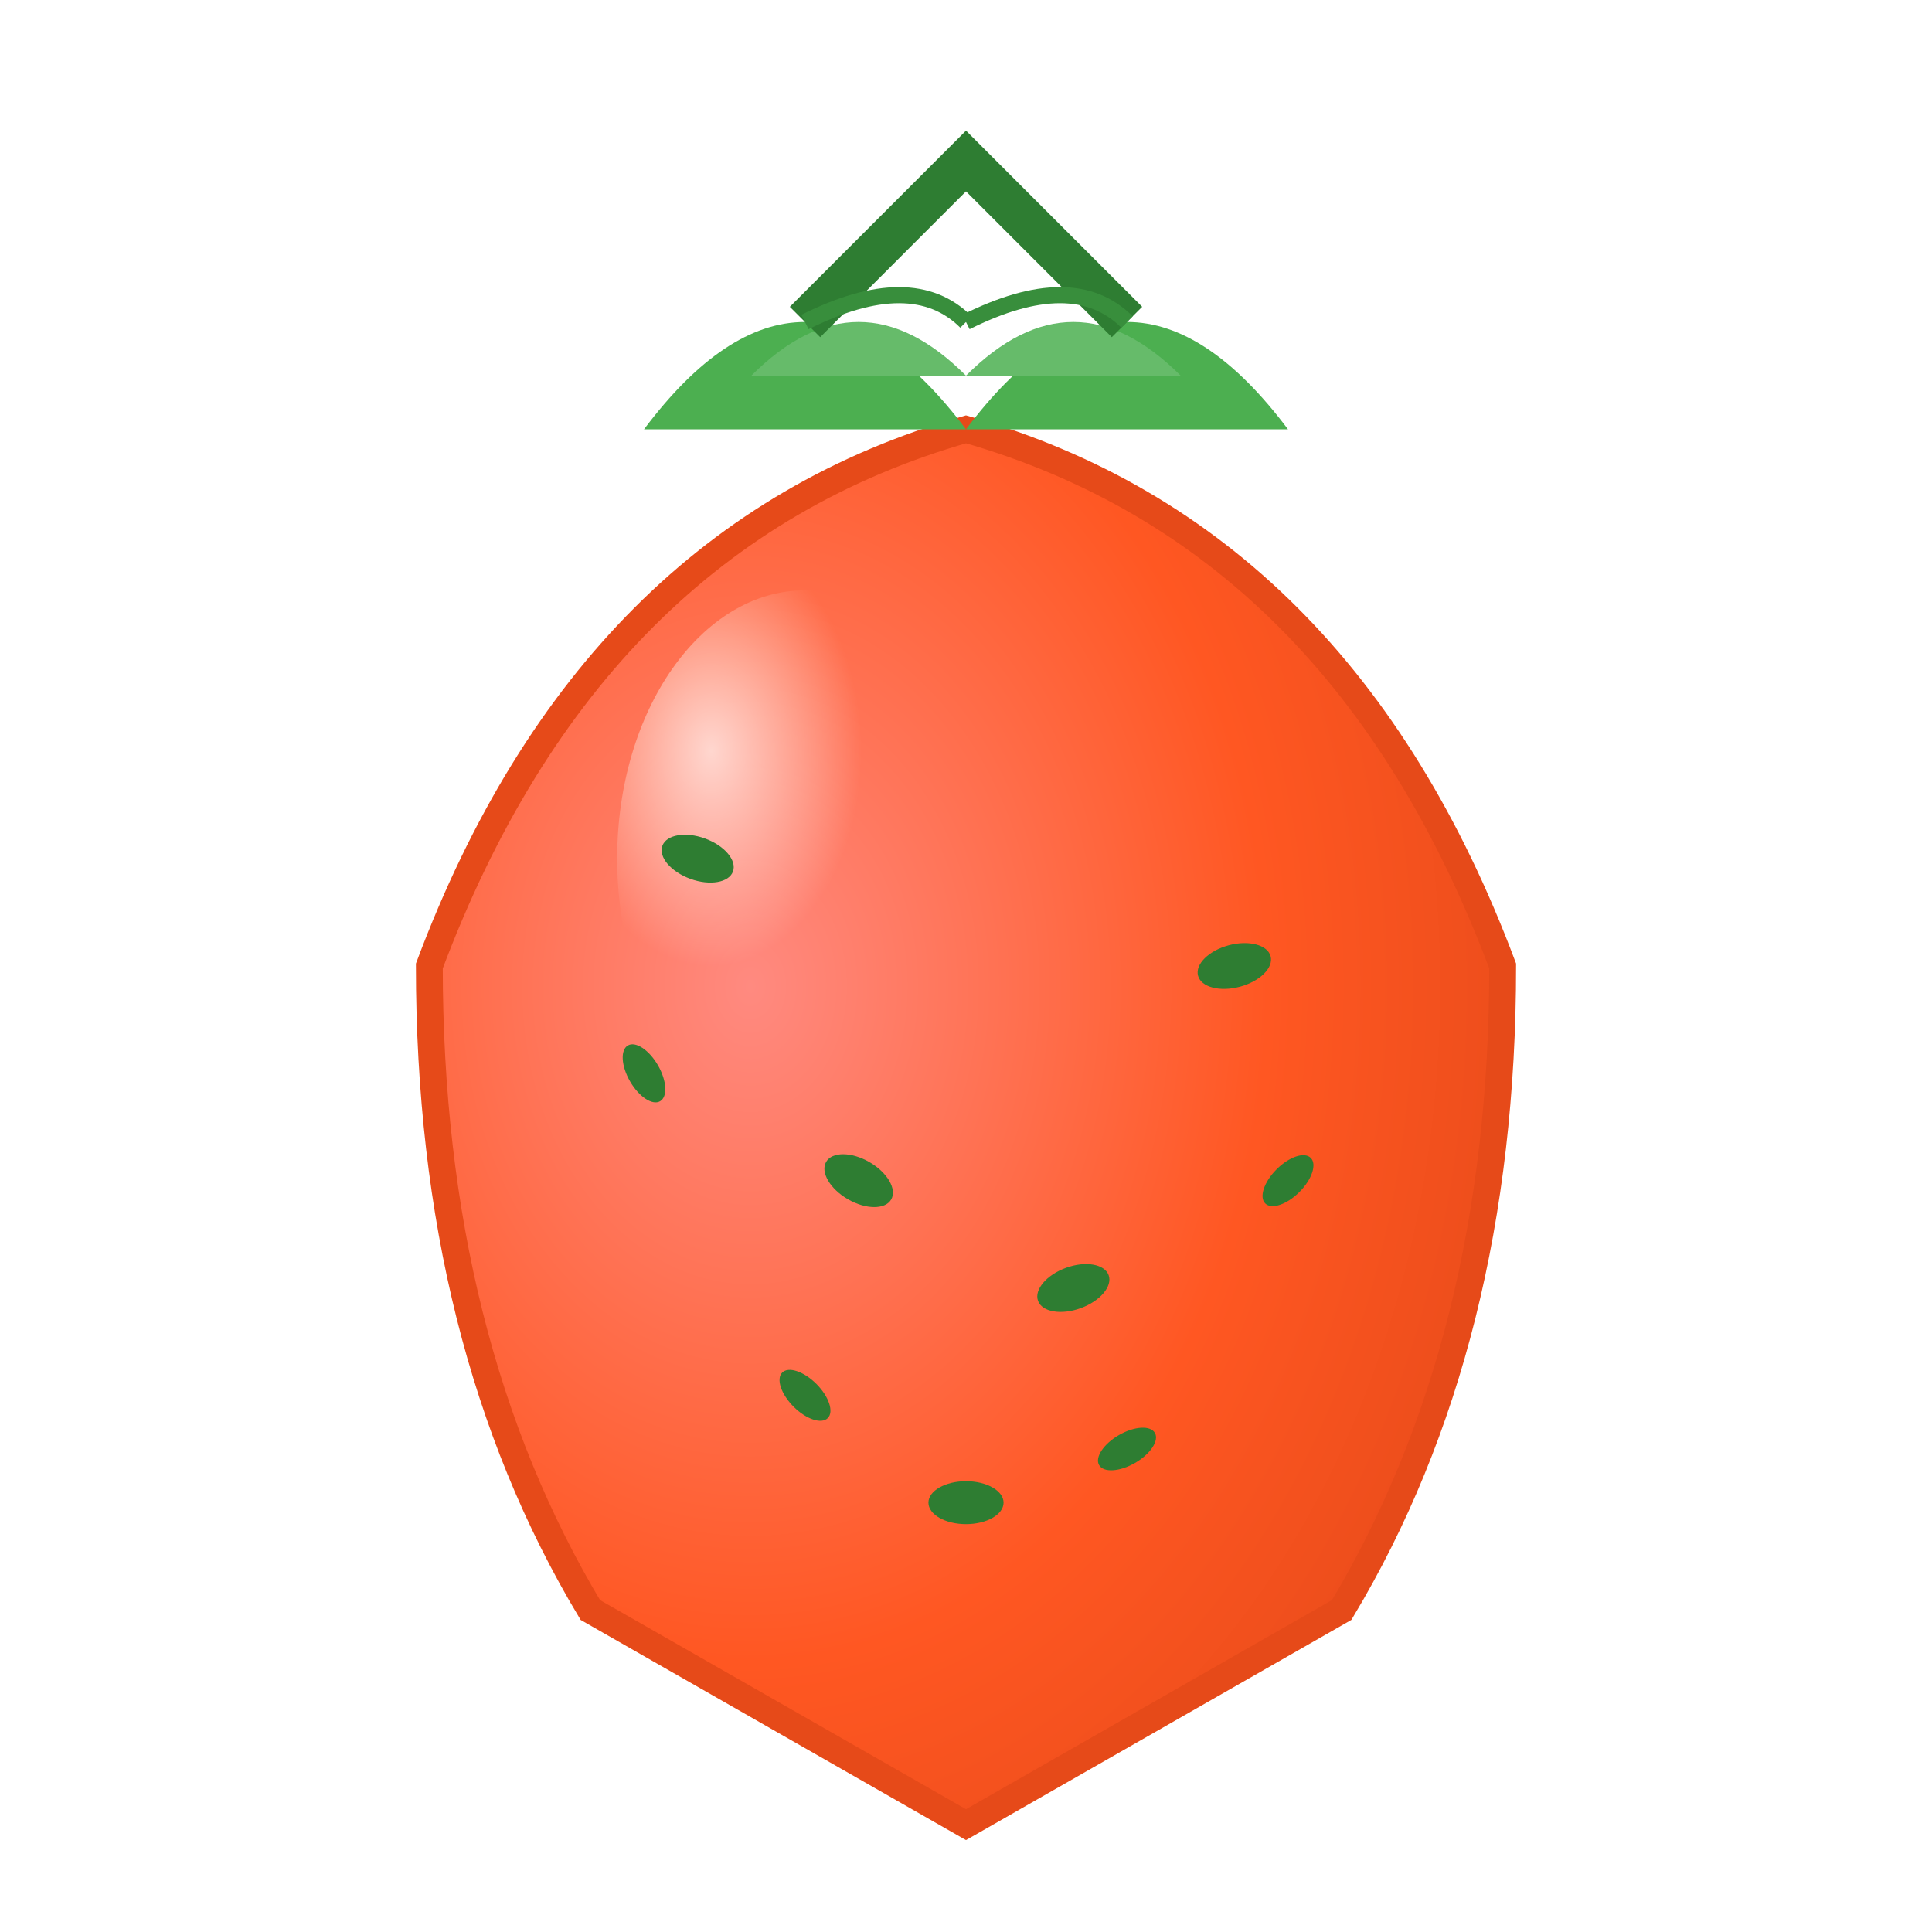 <svg width="36" height="36" viewBox="0 0 36 36" xmlns="http://www.w3.org/2000/svg">
  <defs>
    <radialGradient id="strawberryGradient" cx="0.3" cy="0.4" r="0.8">
      <stop offset="0%" stop-color="#FF8A80"/>
      <stop offset="60%" stop-color="#FF5722"/>
      <stop offset="100%" stop-color="#E64A19"/>
    </radialGradient>
    <radialGradient id="strawberryHighlight" cx="0.25" cy="0.3" r="0.4">
      <stop offset="0%" stop-color="#FFFFFF" stop-opacity="0.7"/>
      <stop offset="100%" stop-color="#FFFFFF" stop-opacity="0"/>
    </radialGradient>
    <filter id="strawberryShadow">
      <feDropShadow dx="1" dy="2" stdDeviation="1" flood-color="#000000" flood-opacity="0.2"/>
    </filter>
  </defs>
  
  <!-- 草莓主体 -->
  <path d="M18 8 Q25 10 28 18 Q28 25 25 30 Q18 34 18 34 Q18 34 11 30 Q8 25 8 18 Q11 10 18 8 Z" 
        fill="url(#strawberryGradient)" 
        stroke="#E64A19" 
        stroke-width="0.5"
        filter="url(#strawberryShadow)"/>
  
  <!-- 高光效果 -->
  <ellipse cx="15" cy="16" rx="3.5" ry="5" fill="url(#strawberryHighlight)"/>
  
  <!-- 草莓籽 - 更多更真实的分布 -->
  <ellipse cx="13" cy="16" rx="0.7" ry="0.4" fill="#2E7D32" transform="rotate(20 13 16)"/>
  <ellipse cx="23" cy="18" rx="0.7" ry="0.4" fill="#2E7D32" transform="rotate(-15 23 18)"/>
  <ellipse cx="16" cy="22" rx="0.7" ry="0.4" fill="#2E7D32" transform="rotate(30 16 22)"/>
  <ellipse cx="20" cy="24" rx="0.7" ry="0.4" fill="#2E7D32" transform="rotate(-20 20 24)"/>
  <ellipse cx="18" cy="28" rx="0.7" ry="0.4" fill="#2E7D32"/>
  <ellipse cx="15" cy="26" rx="0.6" ry="0.3" fill="#2E7D32" transform="rotate(45 15 26)"/>
  <ellipse cx="21" cy="27" rx="0.6" ry="0.3" fill="#2E7D32" transform="rotate(-30 21 27)"/>
  <ellipse cx="12" cy="20" rx="0.6" ry="0.3" fill="#2E7D32" transform="rotate(60 12 20)"/>
  <ellipse cx="24" cy="22" rx="0.6" ry="0.3" fill="#2E7D32" transform="rotate(-45 24 22)"/>
  
  <!-- 草莓叶子 - 更立体 -->
  <g filter="url(#strawberryShadow)">
    <path d="M12 8 Q15 4 18 8 Q21 4 24 8" fill="#4CAF50"/>
    <path d="M14 7 Q16 5 18 7 Q20 5 22 7" fill="#66BB6A"/>
    <path d="M15 6 L18 3 L21 6" stroke="#2E7D32" stroke-width="0.8" fill="none"/>
  </g>
  
  <!-- 叶子纹理 -->
  <path d="M15 6 Q17 5 18 6" stroke="#388E3C" stroke-width="0.3" fill="none"/>
  <path d="M18 6 Q20 5 21 6" stroke="#388E3C" stroke-width="0.3" fill="none"/>
</svg>